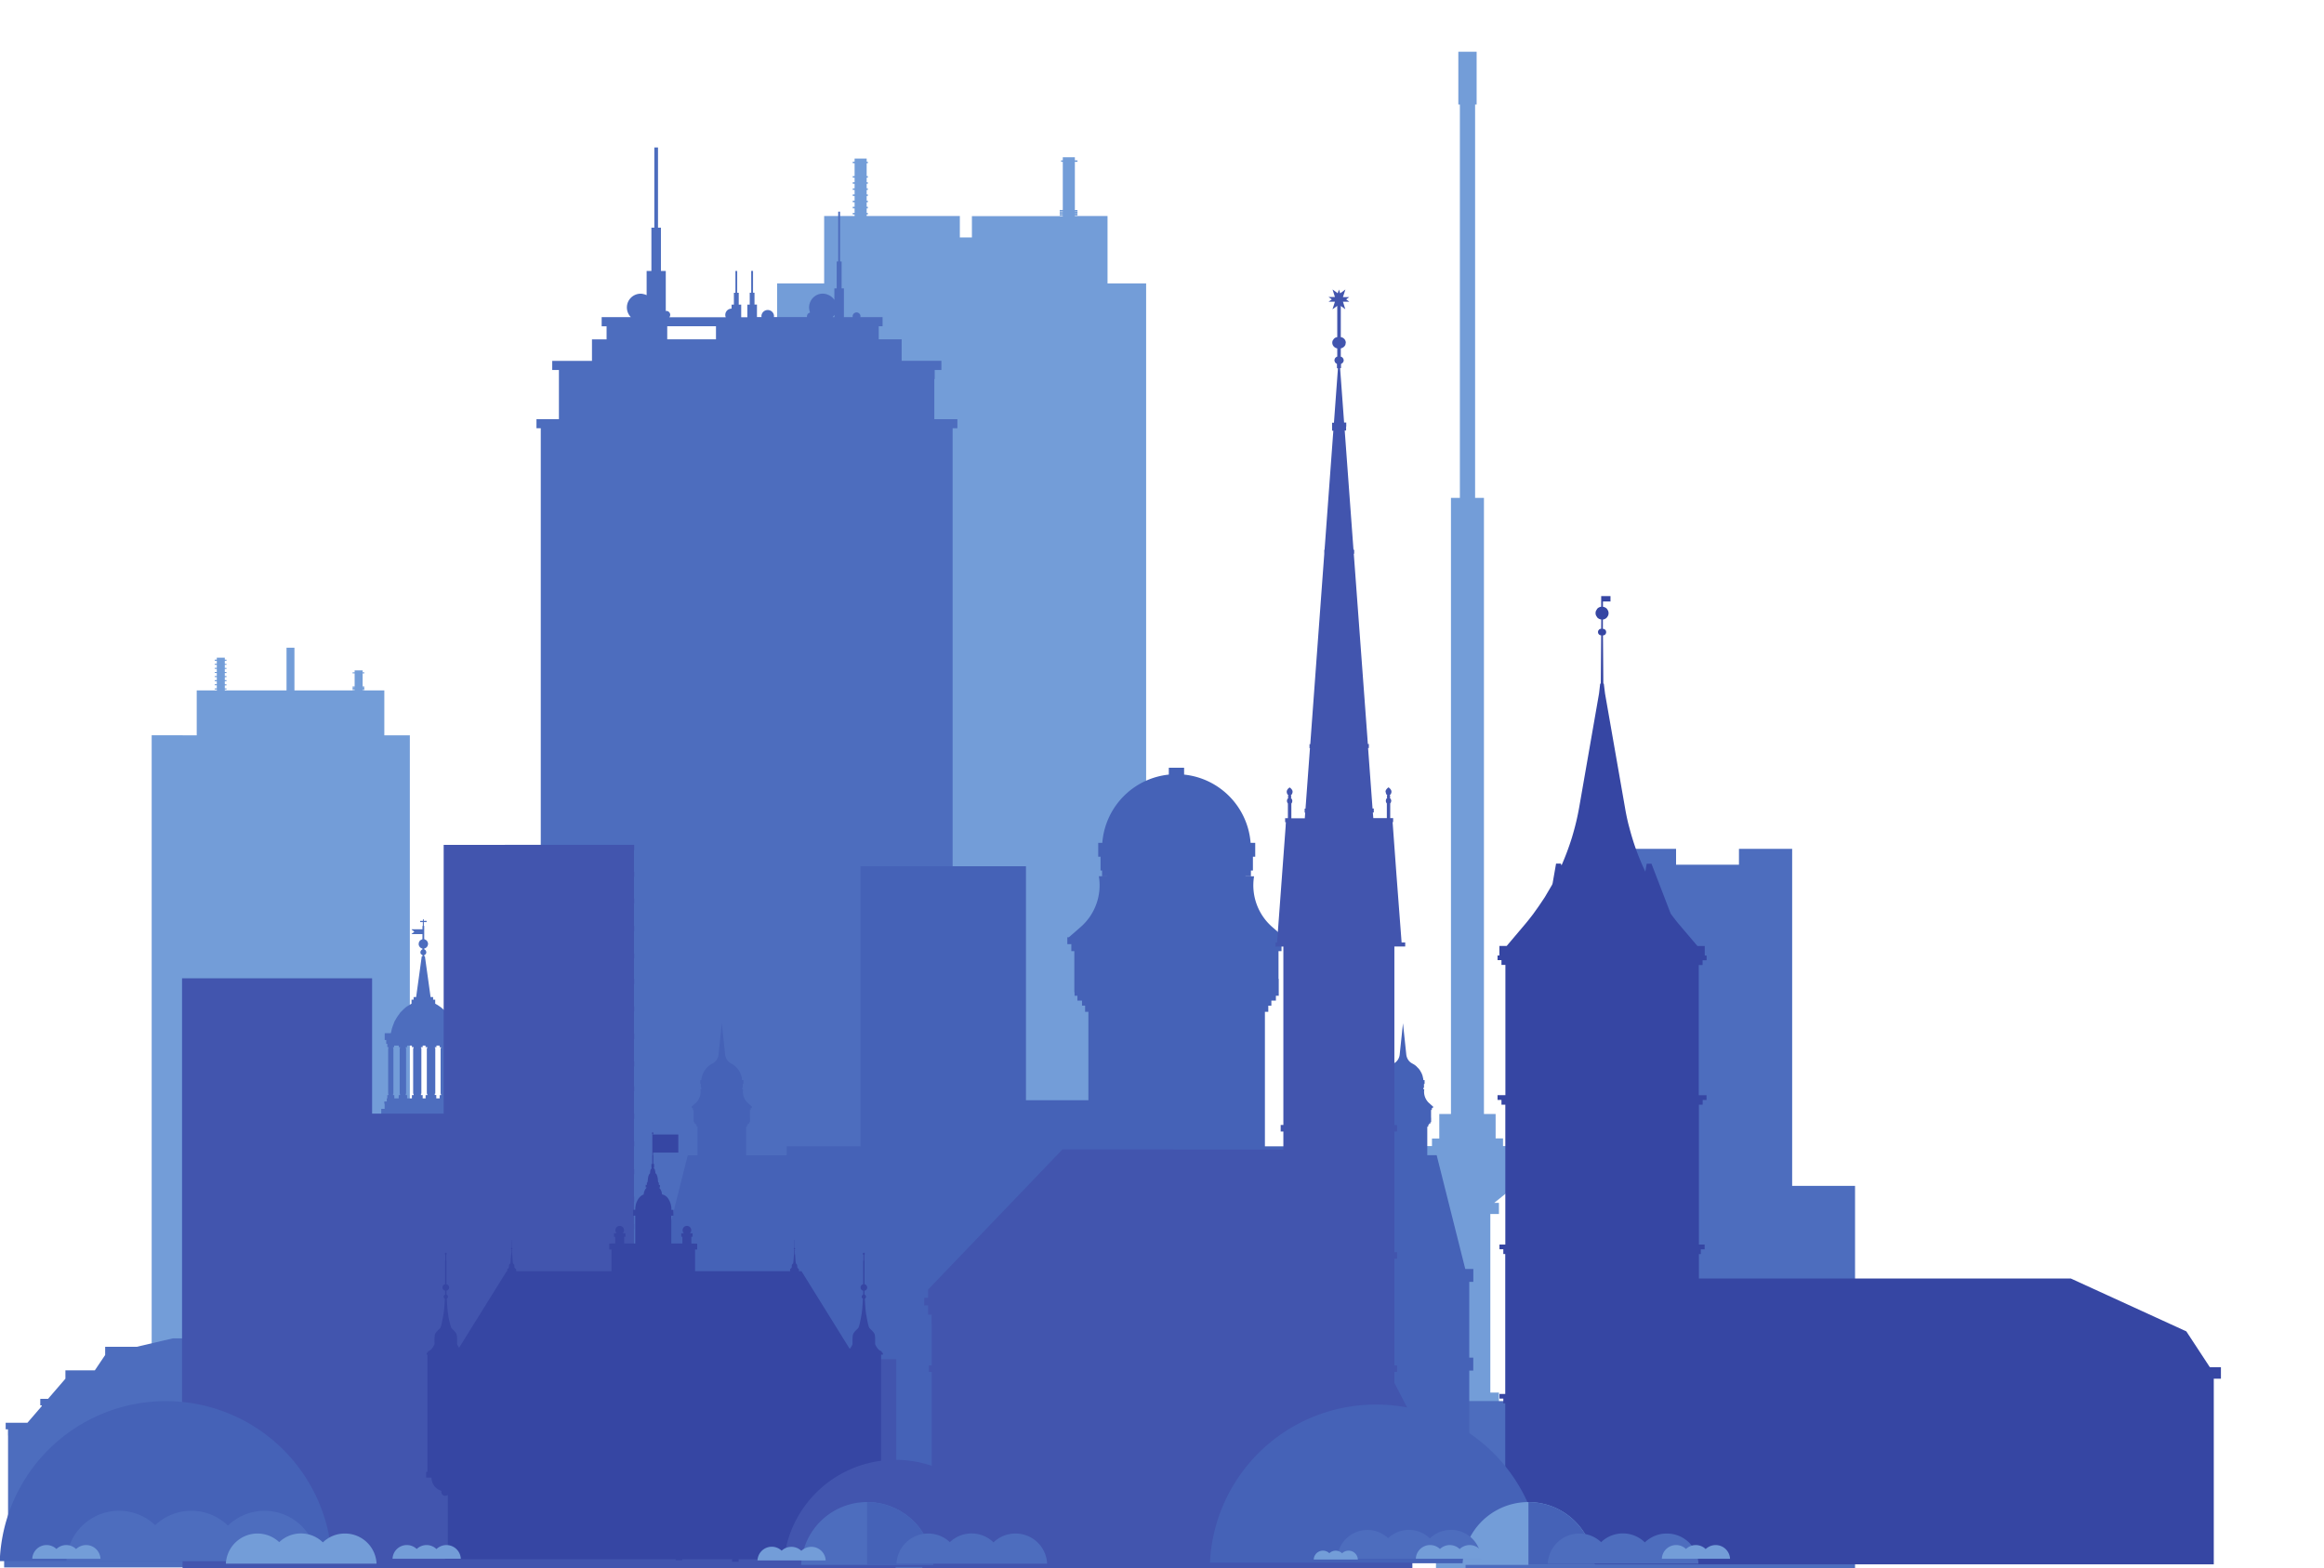 <svg viewBox="0 0 105.8 71.4" xmlns="http://www.w3.org/2000/svg"><defs><clipPath clipPathUnits="userSpaceOnUse" id="a"><path d="M0 0h5561.8v3647H0Z"/></clipPath><clipPath clipPathUnits="userSpaceOnUse" id="b"><path d="M0 0h5561.8v3647H0Z"/></clipPath><clipPath clipPathUnits="userSpaceOnUse" id="c"><path d="M0 0h5561.8v3647H0Z"/></clipPath><clipPath clipPathUnits="userSpaceOnUse" id="d"><path d="M0 0h5561.8v3647H0Z"/></clipPath><clipPath clipPathUnits="userSpaceOnUse" id="e"><path d="M0 0h5561.8v3647H0Z"/></clipPath><clipPath clipPathUnits="userSpaceOnUse" id="f"><path d="M0 0h5561.8v3647H0Z"/></clipPath><clipPath clipPathUnits="userSpaceOnUse" id="g"><path d="M0 0h5561.8v3647H0Z"/></clipPath><clipPath clipPathUnits="userSpaceOnUse" id="h"><path d="M0 0h5561.8v3647H0Z"/></clipPath><clipPath clipPathUnits="userSpaceOnUse" id="i"><path d="M0 0h5561.8v3647H0Z"/></clipPath><clipPath clipPathUnits="userSpaceOnUse" id="j"><path d="M0 0h5561.8v3647H0Z"/></clipPath><clipPath clipPathUnits="userSpaceOnUse" id="k"><path d="M0 0h5561.8v3647H0Z"/></clipPath><clipPath clipPathUnits="userSpaceOnUse" id="l"><path d="M0 0h5561.8v3647H0Z"/></clipPath><clipPath clipPathUnits="userSpaceOnUse" id="m"><path d="M0 0h5561.8v3647H0Z"/></clipPath><clipPath clipPathUnits="userSpaceOnUse" id="n"><path d="M0 0h5561.8v3647H0Z"/></clipPath><clipPath clipPathUnits="userSpaceOnUse" id="o"><path d="M0 0h5561.8v3647H0Z"/></clipPath><clipPath clipPathUnits="userSpaceOnUse" id="p"><path d="M0 0h5561.8v3647H0Z"/></clipPath><clipPath clipPathUnits="userSpaceOnUse" id="q"><path d="M0 0h5561.8v3647H0Z"/></clipPath><clipPath clipPathUnits="userSpaceOnUse" id="r"><path d="M0 0h5561.8v3647H0Z"/></clipPath><clipPath clipPathUnits="userSpaceOnUse" id="s"><path d="M0 0h5561.8v3647H0Z"/></clipPath><clipPath clipPathUnits="userSpaceOnUse" id="t"><path d="M0 0h5561.8v3647H0Z"/></clipPath><clipPath clipPathUnits="userSpaceOnUse" id="u"><path d="M0 0h5561.8v3647H0Z"/></clipPath><clipPath clipPathUnits="userSpaceOnUse" id="v"><path d="M0 0h5561.8v3647H0Z"/></clipPath><clipPath clipPathUnits="userSpaceOnUse" id="w"><path d="M0 0h5561.8v3647H0Z"/></clipPath><clipPath clipPathUnits="userSpaceOnUse" id="x"><path d="M0 0h5561.8v3647H0Z"/></clipPath><clipPath clipPathUnits="userSpaceOnUse" id="y"><path d="M0 0h5561.8v3647H0Z"/></clipPath><clipPath clipPathUnits="userSpaceOnUse" id="z"><path d="M0 0h5561.8v3647H0Z"/></clipPath><clipPath clipPathUnits="userSpaceOnUse" id="A"><path d="M0 0h5561.8v3647H0Z"/></clipPath><clipPath clipPathUnits="userSpaceOnUse" id="B"><path d="M0 0h5561.8v3647H0Z"/></clipPath><clipPath clipPathUnits="userSpaceOnUse" id="C"><path d="M0 0h5561.8v3647H0Z"/></clipPath></defs><path d="m2085.8 2186.8-8.6 36.5h-16.5v10h-9.6v31.8h-15.2v801.5h-11.5v511.7h2v68.7h-23.8v-68.7h2v-511.7H1993v-801.5h-15.2v-31.9h-9.5v-9.9h-16.5l-8.6-36.5h-2V2175h6.8l31.6-25.5h-6V2135h11.2v-232.3h-11.3v-230.4h81.9v230.4h-11.2V2135h11.2v14.5h-6.1l31.6 25.5h6.8v12h-2" transform="matrix(.035 0 0 -.035 -3.7 130)" clip-path="url(#a)" fill="#739dd8"/><path d="M2012.1 1891.6h85v176.3h119.5V2610h69.2v-20.6h81.8v20.6h69.2v-438.4h81.8v-497.3H2454v-4.3h-17.3v-1h-220.2v1H2012v221.5" transform="matrix(.035 0 0 -.035 -3.7 130)" clip-path="url(#b)" fill="#4d6dbe"/><path d="M1150 3345.6h27.7v87.7h39.6v2h-2.4v2h2.4v5.9h-2.4v2.1h2.4v5.9h-2.4v2.1h2.4v6h-2.4v2h2.4v5.9h-2.4v2h2.4v6h-2.4v2h2.4v6h-2.4v2h2.4v16.8h-2.4v2h2.4v4h15.7v-4h1.5v-2h-1.5v-16.8h1.5v-2h-1.5v-6h1.5v-2h-1.5v-6h1.5v-2h-1.5v-5.9h1.5v-2h-1.5v-6h1.5v-2.1h-1.5v-5.9h1.5v-2.1h-1.5v-5.9h1.5v-2h-1.5v-2h121.2V3398v10.1-31.2 42-13.5h15.7v13.6-42 31.1-10 35h118.2v.8h-4v2h4v-15.5h-4v2h4v6h-4v2h4v6h-4v2h4V3423h-4v2.1h4v5.9h-4v2h4v6h-4v2.1h4v62.6h-2.2v2h2.2v4h15.7v-4h3.4v-2h-3.4V3441h3.4v-2.1h-3.4v-6h3.4v-2h-3.4v-5.9h3.4v-2h-3.4v15.6h3.4v-2.2h-3.4v-5.8h3.4v-2.2h-3.4v-5.8h3.4v-2.1h-3.4v15.6h3.4v-2.1h-3.4v-.7h42.5v-87.7h50.2V1669.5h-480v1676.1h33.5" transform="matrix(.035 0 0 -.035 -3.7 130)" clip-path="url(#c)" fill="#739dd8"/><path d="M973.6 3289.9h63.4v-17h-63.4zm217.5 14.8v-3h-2.4a18 18 0 0 1 2.4 3zM1344.8 1811v1346.2h6.2v11.8h-30v52.2h.5v11.8h8.7v11.9h-51.7v28h-29.8v17h5v11.8h-29l.3 1a5.1 5.1 0 0 1-10.3 0l.1-.7v-.3h-11.4v37.4h-3v35h-2v64.8h-2.4v-64.8h-2v-35h-3v-15a17 17 0 0 1-2.7 3.2l-.5.4c-.8.7-1.7 1.4-2.7 2l-1 .5-2.8 1.2-1.2.3c-1.3.3-2.7.6-4.1.6a17.7 17.7 0 0 1-7-1.4 18 18 0 0 1-9.6-23.2l-1.6-.6-1.3-1-.3-.6-.6-1-.3-1.7.1-1h-43.1l.2 1a8.2 8.2 0 1 1-16.4 0l.2-1h-6v16.3h-3.2v15.4h-1.9v28.4h-2.4v-28.4h-1.9V3318h-3.1v-16.4h-8v16.4h-3.2v15.4h-2v28.4h-2.3v-28.4h-2V3318h-3v-5.2a8.2 8.2 0 0 1-8.2-8.2c0-1 .2-2 .6-3h-73.3l.8 1.4.3 1.6c0 2.9-2.3 5.2-5.1 5.2l-.5-.2h-.2v52.2h-6.3v56.3h-3.8v104.3h-4.8v-104.3H953v-56.3h-6.2v-31.5a18 18 0 0 1-3.6 1.3h-.2c-1.3.4-2.6.6-4 .6a17.9 17.9 0 0 1-12.7-30.5h-38v-11.9h6.4v-17h-19v-28H824V3233h8.7v-64h-29.2v-11.8h5.6V1811h-41v-140h826.3v140h-249.7" transform="matrix(.035 0 0 -.035 -3.7 130)" clip-path="url(#d)" fill="#4d6dbe"/><path d="M2022.1 2046.7v16.8h-10.5l-37.2 148h-12.2v37.1h1.2v2.2h1.1v1.8h1.7v1.8h1v6h-.1v10h1v2.4h1.5v2.5h-.6l-4.1 3.7a19.8 19.8 0 0 0-6.6 18.2h-3 1.9v2h.7v5h.8v5h-1.6l-.1 1.3-.2 1-.6 2.6-.1.6c-.4 1.1-.7 2.1-1.2 3.1l-.3.7-1.3 2.3-.4.7a29 29 0 0 1-1.9 2.6l-.3.3-2 2-.6.7-2.2 1.8-.4.2c-.8.6-1.8 1.1-2.7 1.6l-.3.2c-4.3 2.2-7 6.6-7.6 11.4l-4.3 40.8-4.3-40.8c-.5-4.8-3.3-9.2-7.6-11.4h-.2l-3.3-2-.4-.3a21 21 0 0 1-2.8-2.4l-.1-.1c-1-.9-1.7-1.8-2.5-2.8l-.4-.6c-.8-1-1.4-2-2-3.1l-.2-.4-1.4-3.2-.2-.6-.9-3.6-.1-.8-.2-1.9h-1.5v-5h.8v-4.9h.6v-2h1.9-3a19.8 19.8 0 0 0-6.6-18.2l-4.2-3.7h-.5v-2.5h1.4v-2.5h1v-14.7h.2v-1.2h1v-1.8h1.6v-1.8h1.1v-2.2h1.2v-37.2h-20.5v11.6H1751v175h4.4v8h4v6.6h5.9v6.3h3.7v22h-.3v36h3.9v9h5.3v9.1h-2.1l-15.2 13.3a72 72 0 0 0-23.7 66h-11.1v.2h7v7.3h2.6v18h3v18h-6a96.8 96.8 0 0 1-86.5 88.8v8.9H1626v-8.9a96.8 96.8 0 0 1-86.5-88.8h-5.3v-18h3v-18h2v-7.3h6.8l.1-.1H1535a72 72 0 0 0-23.7-66.1L1496 2495h-2v-9h5.2v-9.1h3.9v-53.3h.3v-4.7h3.7v-6.3h6v-6.5h4v-8.1h4.3v-115h-81.2v304.4H1225V2223h-96v-11.6h-52.8v37.2h1.2v2.2h1.1v1.8h1.7v1.8h1v6h-.1v10h1v2.4h1.5v2.5h-.6l-4.1 3.7a19.8 19.8 0 0 0-6.6 18.2h-3 1.9v2h.7v5h.8v5h-1.7a26.6 26.6 0 0 1-14.5 21.7c-4.3 2.2-7 6.6-7.6 11.4l-4.3 40.8-4.3-40.8c-.5-4.8-3.3-9.2-7.6-11.4a26.6 26.6 0 0 1-14.7-21.8h-1.5v-5h.8v-4.9h.6v-2h2-3.2a19.8 19.8 0 0 0-6.5-18.2l-4.2-3.7h-.5v-2.5h1.4v-2.5h1v-14.7h.2v-1.2h1v-1.8h1.6v-1.8h1.1v-2.2h1.2v-37.2h-12.7l-37.3-148h-10.5v-16.7h5.3v-98.6h-5.3v-16.8h5.3v-98.6h-5.3v-16.8h5.3v-98.6h-5.3v-16.8h5.3v-19.8h1059v19.8h5.2v16.8h-5.2v98.6h5.2v16.8h-5.2v98.6h5.2v16.8h-5.2v98.6h5.2" transform="matrix(.035 0 0 -.035 -3.7 130)" clip-path="url(#e)" fill="#4562b7"/><path d="M343.2 2757.7h18.4v58.4h26.2v1.3H385v1.4h2.7v4H385v1.4h2.7v3.9H385v1.4h2.7v4H385v1.3h2.7v4H385v1.3h2.7v4H385v1.4h2.7v3.9H385v1.4h2.7v3.9H385v1.4h2.7v2.6h10.4v-2.6h2.2v-1.4h-2.2v-4h2.2v-1.3h-2.2v-4h2.2v-1.4h-2.2v-3.9h2.2v-1.4h-2.2v-3.9h2.2v-1.4h-2.2v-3.9h2.2v-1.4h-2.2v-4h2.2v-1.4h-2.2v-3.9h2.2v-1.4h-2.2v-1.3h80.3v55.6h10.3v-55.6H567v.5h-2.7v1.4h2.7v-10.4h-2.7v1.4h2.7v4h-2.7v1.3h2.7v4h-2.7v1.4h2.7v-10.5h-2.7v1.4h2.7v4h-2.7v1.3h2.7v4h-2.7v1.4h2.7v17h-2.7v1.4h2.7v2.5h10.4v-2.5h2.2v-1.4h-2.2v-17h2.2v-1.4h-2.2v-4h2.2v-1.4h-2.2v-3.9h2.2v-1.4h-2.2v10.5h2.2v-1.5h-2.2v-3.9h2.2v-1.4h-2.2v-3.9h2.2v-1.4h-2.2v10.4h2.2v-1.4h-2.2v-.5h28.2v-58.4h33.2V1685H303v1072.8h40.2" transform="matrix(.035 0 0 -.035 -3.7 130)" clip-path="url(#f)" fill="#739dd8"/><path d="M688.2 2285.4v4.2h-.2v.1h-1.4v1.7h.4v59.3h-.4v1.2h1.6v2.2h5.9v-2.2h1.4v-1.3h-.3v-59.3h.3v-1.7h-1.4v-4.2zm-15 0v4.4h-2v1.7h.7v59.4h-.5v1.1h2v2.1h4.1v-2.2h1.8v-1.3h-.5v-59.3h.5v-1.7h-1.7v-4.2zm-17.7 0v4.3h-2.2v1.8h.5v59.3h-.5v1.2h2.2v2.1h3.7v-2h2.3v-1.4h-.6v-59.3h.6v-1.7h-2.2v-4.3zm-20.3 0v4.3h-1.7v1.8h.4v59.3h-.4v1.2h1.7v2.1h6.3v-2h2.2v-1.4h-.6v-59.3h.6v-1.7h-2.2v-4.3zm-16.6 0v4.3H617v1.8h.4v59.3h-.4v1.2h1.4v2.1h6v-2h1.6v-1.4h-.4v-59.3h.4v-1.7h-1.7v-4.3zm113.8-518.2v5.3h-4.6v5h-1.7l-.4 11.7v118h2.1v10h1.9v9.5h-4.5v5.2h-4.4v23.7h2.1v14.2h4.5v9.5h-9v194h2.3v7.8h-2.3v10h2.3v7.7h-9.6v6h-2v59.2h2v7.7h-4.4v6.7h.5v2.9H704v4h-.8v4.3h-1.5v1.7h.4v59.4h-.4v1.1h1.4v2.2h.1v2.3h1.3v5h2.2v8.9h-8l-.3 1a56 56 0 0 1-1.2 5.1l-.1.3v.3l-.6 1.5c-.5 1.6-1 3.1-1.7 4.7l-.2.7-1 2-1 1.9a59.7 59.7 0 0 1-4.7 7.3l-1.3 1.9-1.5 1.4-1.4 1.7-1.9 1.7-2.5 2.1-4 2.8-2.8 1.6-.7.4v5.2h-2.7v3.4h-3.3l-7.4 53h-.9v1.5l2 1.4.5 1v.2l.2 1v.4l-.1.5v.3l-.1.2-.2.3-.6 1.2-.7.5-1 .7v1l.6.1.5.2.5.2.5.3.4.3.5.3.3.4.4.5.3.4.3.5.2.5.2.7.1.4.2 1v.4l-.1.3v.6l-.2.4-.2.7-.2.4-.3.5-.2.3-.5.9-1 .6-.2.2-.5.2-.3.2-1.3.7v17.2h-.5v4.9h3.6v1.6H657v2h-1.2v-2h-3.6v-1.6h3.5v-5h-.5v-4.3H641l.4-.4h-.4l3.7-2.8-3.7-2.8h.4l-.4-.3h14.2v-6.5l-1-.6-.6-.3-.5-.2-.2-.2-1-.6-.4-.8-.3-.4-.3-.5-.2-.4-.2-.7-.1-.4-.1-.8v-1.6l.2-.3.2-.7.2-.5.3-.5.3-.4.4-.5.3-.4.5-.3.4-.3.5-.3.5-.2.5-.2.6-.2v-1l-1-.6-.6-.5-.6-1-.3-.5v-.2l-.1-.6v-.2l-.1-.3.2-1.1v-.2l.6-1 2-1.4v-1.5h-1l-7.3-53h-3.3v-3.4H641v-5.2l-.7-.4-3.1-1.9c-1.4-.8-2.7-1.6-3.9-2.6l-2.8-2.5-3.3-3.3-1-1-1.3-2a51.3 51.3 0 0 1-4.6-7l-1.2-2-.9-2-.2-.8-1.2-3v-.1c-.4-1-.8-2.1-1-3.1l-.2-.3-.4-1.6-.6-2.7-.4-1.6-.1-.5h-8v-8.9h2v-5h1.4v-4.2h1.4v-1.4h-.3v-59.3h.3v-1.7h-1.4v-4.3h-.7v-4h-3.2v-2.9h.4v-6.7h-4.4v-7.7h2v-59.4h-2v-5.9H592v-7.7h2.3v-10H592v-7.8h2.3v-194h-8.9v-9.5h4.4v-14.1h2.2V1932h-4.4v-5.2H583v-9.5h2.2V1907h1.8v-29.8l-7 8v.9h2v8.4h-10l-22.2 26v11.1h-81.6l-13.3 19.8v10.8h-41l-47 11h-36.4l-47-11h-41v-10.8h-.1l-13.3-19.8h-38.3v-10.9l-22.6-26.2h-10v-.3h-.1v-8.1h2v-.1h-.1v-1l-18.6-21.6h-28.3v-8.5h3v-8.1h.1v-159.5h-5.1v-12.1h78.4-35.2 426.4v-.7h151.7v5.3h-2.5v65.6h2.5v5.3H730v16.4h2.3" transform="matrix(.035 0 0 -.035 -3.7 130)" clip-path="url(#g)" fill="#4d6dbe"/><path d="M1270.6 1946.1H930.3v29.6h.3v6.7h-.3v29h.3v6.7h-.3v29h.3v6.7h-.3v25.8h.3v6.7h-.3v29h.3v6.7h-.3v29h.3v6.7h-.3v29h.3v6.7h-.3v29.6h.3v6.8h-.3v29h.3v6.7h-.3v29h.3v6.7h-.3v25.7h.3v6.7h-.3v29h.3v6.8h-.3v29h.3v6.7h-.3v29h.3v6.7h-.3v26.5h.3v6.7h-.3v29h.3v6.7h-.3v29h.3v6.7h-.3v28.2h.3v6.7h-.3v28.2h.3v6.7H682.8v-349.6h-93.1v176H342.5v-713.3h.7v-67.6h927.4v67.6h.9v217.8h-.9" transform="matrix(.035 0 0 -.035 -3.7 130)" clip-path="url(#h)" fill="#4255ae"/><path d="M1919.4 1915v14.6h3.5v8.4h-3.5v138.9h3.5v8.4h-3.5v157h3.5v8.4h-3.5V2483h14.1v5.2h-4.7l-6.7 88.2-5 68.4h.7v5.2h-3.8v19.1l.9 1.3v.1l.5 2-.6 2.2-1.3 1.6.4 1.2.1.4-.4 1.3-.1.4v.2l1.3 1.6.2.4c.4.8.6 1.7.6 2.7 0 3-3.8 5.5-3.8 5.5s-1-.6-1.9-1.6c-1-1-2-2.4-2-4l.2-.6.4-1.7.4-1 .8-1 .4-.5-.5-1.7.4-1.6-.1-.2-1-1.1-.3-.6-.3-1.4v-.5l.2-1.6v-.1l.6-1 .3-.5.2-.3v-19H1892l-.6 7.3h1.2v5.2h-1.6l-5.8 78.7h1v5.2h-1.3l-18.3 247.5h.5v5.2h-.9l-11.4 155.1h1.8v5.2h.2v5.2h-2.8l-5.2 70.8h1.2v5.3l2.3 1.7.2.4a5 5 0 0 1 1 2.8l-.3 1.3v.3l-.7 1.2-.2.3-1 1h-.3l-1.3.7v10.6l1 .4 1.2.4 1.2.8 1 .8.8 1 .8 1.3.1.8.4 2c0 1.8-.7 3.4-1.8 4.7l-.1.2-1.8 1.4-.3.2-2 .7-.5.1v40.5l6-4.4-.1.1-3.1 9.8h8.3l-4.1 3 4 3h.1-8.3l3.2 9.9-6.8-5-1.6 5v-.1l-1.6-4.8-6.7 4.9v-.1l3.1-9.7h-8.3l4.2-3.1-4.2-3h8.3l-3.2-9.9 6.2 4.5v-40.6l-.6-.2-1.7-.5-1-.6-1.1-1-1-1.5-.5-.7a7.3 7.3 0 0 1 1.6-8l.4-.4 1.8-1.2.9-.3 1.2-.4v-10.6h-.1l-1-.5-.7-.5-.6-.5-.7-1-.2-.5-.4-1.9v-.4l.8-2.1.5-.7 2-1.5v-5.6h1.3l-5.2-70.8h-2.4V3154h1.6l-11.4-155h-.4v-5.4l-18.2-247.4h-1v-5.2h.6l-5.8-78.7h-1.1v-5.2h.7l-.5-7.3h-17.5v19.1l.8 1.3.1.1.4 2-.5 2.2-1.3 1.6.3 1.2.2.4-.5 1.3v.7l1.3 1.6.2.4c.3.8.6 1.7.6 2.7 0 3-3.8 5.5-3.8 5.5s-1-.6-2-1.6c-.9-1-1.8-2.4-1.8-4v-.6l.4-1.7.5-1 .8-1 .4-.5-.6-1.7.5-1.6-.2-.2-.9-1.1-.3-.6-.3-1.4-.1-.5.3-1.6v-.1l.6-1 .3-.5.1-.3v-19h-3.6v-5.2h1l-.3-4v-1.1l-11.2-151.5h-2v-5.2h10.2v-232.1h-3.5v-8.5h3.5v-23.6l-166.4.3-.1.1-.2-.1h-.4l-.1.1h-.1v-.1l-120 .1-174.8-182.4V2026h-5v-9.9h5V2004h4.6v-12.3h.1V1938h-3.7v-8.4h3.7v-124h-2v-.1h-.1l-11-142.1h638.3v206.7l-23.3 45" transform="matrix(.035 0 0 -.035 -3.7 130)" clip-path="url(#i)" fill="#4255ae"/><path d="m1253.2 1954.3-1 2.2c-5.4 1.5-8.2 9.3-8.2 9.3v5c0 2.6 0 5.8-.6 7.5-1 3.4-5.3 6.4-6.9 8.5-1.5 2-3.2 12.5-4.4 19v.3l-.3 2.1-.1 1-.3 3.4-.1 1.5-.3 3.7-.1 1.9-.3 4.3v.7l.6.5.3.3.8 1.9v.1l-.8 1.7-.7.6-.5.3-.1 1.3v3.7l.2.1 1 .4.4.3.8.6.5.8.3.5.3 1.6v.3l-.3 1.2-.7 1.1v.1a4 4 0 0 1-2.5 1.5v30.5h-.3v7.8l.2.3.7 1v.1l-1.5 1.6-1.5-1.5.5-1v-.1l.5-.4v-7.7h-.3v-30.6a4 4 0 0 1-2.5-1.5l-.7-1.2-.3-1.1v-.4l.3-1.6.3-.5.5-.8.7-.6.4-.3 1-.4h.3v-3.8l-.1-1.3-.5-.3-.8-.6-.7-1.6v-.2l.8-2 .3-.2.6-.5v-1c-.2-1.4-.2-2.9-.3-4.3l-.1-1.4-.3-3.9-.1-1.5-.3-3.4-.1-1-.3-2.1v-.3c-1.2-6.5-3-17-4.5-19s-5.8-5.1-6.8-8.5c-.6-1.7-.7-4.9-.7-7.5v-5l-.3-1-.4-.7-.2-.5a21 21 0 0 0-2.6-3.9l-.2-.1-62.7 101h-3.3v2.4l-.2.6c-1.4.4-2 2.2-2 2.2v1.2l-.2 1.8-1.6 2c-.4.6-.8 9.6-1 11.1l-.1.2-.2 1.4v.5l-.1 2.3v.2l.3.6v.2l-.4.4v1.4l.8.9-.9 1v9.3l.2.3-.4.4-.3-.4.2-.3v-9.3l-1-1h.1l.8-1v-1.3l-.3-.4-.2-.2.4-.6v-.4l-.1-2v-.7l-.2-1.3v-.2c-.3-1.5-.7-10.5-1.1-11l-1.7-2-.1-1.9v-1.2s-.7-1.8-2-2.2l-.2-.6v-2.4h-123.6v28.2h2.8v7.6h-2.8v.1h-4.8v8.8h1.6v4.6h-3.5a5.6 5.6 0 1 1-9.5 4c0-1.6.6-3 1.7-4h-3.5v-4.6h1.5v-8.7h-14.4v36.2h2.7v7.6H979v.8c0 1.2 0 2.3-.2 3.4l-.4 2-.3 1.5-.9 2.3-.3.9-1.3 2.4-.1.3a13.2 13.2 0 0 1-8.6 6.5l-.4 1.9-.1.8c-.3 1.2-.8 2.3-1.3 3.2l-.5 1-1.8 2h1.3v3.4h-1.4v3.1h-.7l-.3 1-.2 1.7a20 20 0 0 1-1.7 7.7l-.3.7-1 .8-.3.4v.8l-.2 1.2-.2 1.1-.2 1-.3.7-.4.9-.7.5v1h.3v4.7h-1v11.3h-.3v3.5H988v23.5h-33v.8l.8 1v.1l-1.2 1.2-1.2-1.2.8-1v-27.9h-.1V2200H953v-4.6h.2v-1.1l-1.1-1.4-.3-.6-.2-1.2-.2-1-.1-1.4-.1-.8-.4-.4-.6-.7-.6-1.3-.5-1.2-.6-3-.2-2.2-.2-1.8-.4-1.2v-.2h-.6v-3h-1.5v-3.4h1.4l-1.8-2.1-.6-1-1.2-3-.2-1.1-.3-2c-1.6-.5-3-1.4-4.3-2.6a17.3 17.3 0 0 1-3.3-4.2l-.3-.5c-.9-1.6-1.6-3.3-2.1-5.2l-.2-.8c-.4-2-.7-4-.7-6.2v-.3h-2.8v-7.7h2.8v-36.2h-14.4v8.7h1.6v4.6h-3.5a5.6 5.6 0 1 1-9.5 4c0-1.6.6-3 1.6-4h-3.5v-4.6h1.6v-8.7h-4.8v-.1h-2.9v-7.7h2.9v-28.2h-124v2.4l-.3.6c-1.3.3-2 2.2-2 2.2v1.2l-.1 1.8-1.7 2c-.4.6-.8 9.6-1 11.1v.2l-.2 1.3v.6l-.2 2.2v.3l.4.6-.2.2-.3.4v1.4l.8.9-.8 1v7.4h-.1v1.9l.2.3-.3.4-.4-.4.2-.3v-9.3l-.9-1 .8-1v-1.3l-.3-.4-.2-.2.5-.6v-.2l-.2-2.2v-.7l-.2-1.3v-.2c-.3-1.5-.7-10.5-1-11l-1.7-2-.2-1.9v-1.2s-.6-1.9-2-2.2l-.2-.6v-2.4h-.7l-62-99.7-.1.3-.8 1.2-.3.5-.5 1-.3.6-.1.3-.5 1 .1 5c0 2.6-.1 5.8-.7 7.5-1 3.4-5.3 6.4-6.8 8.5a88 88 0 0 0-4.4 19v.3l-.4 2.1v1l-.4 3.5v1.3l-.4 4.3v.7l-.3 5v.7l.5.5.3.3.8 1.9v.1l-.7 1.7-.8.6-.5.3v5l.1.1 1 .4.5.3.7.6.5.8.3.5.4 1.6-.1.3-.3 1.2-.6 1.1v.1c-.7.8-1.6 1.3-2.6 1.5v30.5h-.2v7.8l.1.3.7 1v.1l-1.4 1.6-1.5-1.5v-.1l.7-1.1.2-.3v-7.7h-.3v-30.6a4 4 0 0 1-2.5-1.5l-.7-1.2-.2-1.2-.1-.3.3-1.6.3-.5.5-.8.8-.6.4-.3 1-.4h.2v-5.1l-.6-.3-.7-.6-.7-1.7v-.1l.7-2 .4-.2.5-.5v-.8l-.3-4.9v-.7l-.4-4.3v-1.3a150 150 0 0 0-.4-3.5l-.1-1-.3-2.1v-.3c-1.2-6.5-3-17-4.4-19-1.5-2-5.9-5.1-6.9-8.5-.5-1.7-.7-4.9-.7-7.6l.1-4.9s-2.8-7.8-8.2-9.3l-1-2.2h-1v-2.2h1v-152.5H660v-7.5h7v-.1c0-1.9.3-3.6.8-5.2l.3-1c.6-1.6 1.4-3 2.4-4.4l.4-.6c2.3-2.7 5.3-4.8 8.8-5.9h.2l-.2-1.3c0-3 2.3-5.3 5.2-5.3l2 .4.8.5.5.4v-75h-3.7v-8.7h300.1v-1.3h8.5v1.3h64.9v-3.3h8.5v3.3h160.1v8.6h-3.8v80.5l.7-.2-.3-1.2a5.2 5.2 0 0 1 10.5 0l-.3 1.2.3.1c3.5 1 6.5 3.2 8.7 6l.5.5a17 17 0 0 1 2.4 4.4l.3 1c.5 1.6.8 3.3.9 5.2h7.3v7.6h-2V1952h2.3v2.3h-.9" transform="matrix(.035 0 0 -.035 -3.7 130)" clip-path="url(#j)" fill="#3646a3"/><path d="m2980.2 1935.5-30.7 46.8-150.3 68.8h-483.7v31.7h2.5v6.2h5v6.2h-7.5v182h4.9v6.1h5v6.2h-10.1v169.4h5v6.2h5.2v6.1h-2.4v12.4h-9.5l-22.6 26.6c-4.3 5-8.3 10.2-12.2 15.5l-25 65h-6.2l-1.8-10.3c-6.2 13-11.5 26.4-15.9 40.2l-.1.4c-2 6.2-3.7 12.5-5.4 18.9l-.6 2.2c-1.7 7-3.2 14.1-4.4 21.3l-26 148.6-1.6 13h-.6l-.5 62.7c1.2 0 2.2.5 3 1.2l.1.2.8 1.2.3 1.6-.3 1.7a4.3 4.3 0 0 1-4 2.6v12.1c2 .3 3.9 1.2 5.2 2.7l.5.6 1.1 1.9a8.2 8.2 0 0 1 0 6.2l-1 1.8-.5.7a8.3 8.3 0 0 1-5.2 2.7v6.9h9.8v7h-12.1V2925c-2-.3-3.9-1.2-5.2-2.7l-.4-.7-1.1-1.8a8 8 0 0 1 0-6.2l1.1-1.8.4-.7a8.4 8.4 0 0 1 5.3-2.7v-2.8l-.1-9.3c-1.2 0-2.2-.5-3-1.3v-.1l-.9-1.2-.3-1.6.3-1.7.8-1.2.1-.1a4 4 0 0 1 3-1.3l-.5-62.8h-.8l-1.5-12.9-25.9-148.6a329.8 329.8 0 0 0-8.1-34.5l-1.2-4.1a343.1 343.1 0 0 0-13.6-36.4l-.9 2.3h-6.2l-4.2-24c-.1-1-.4-2-.7-3-.8-1.6-1.8-3.1-2.7-4.7l-7-11.9-4-6c-2.4-3.6-4.8-7.2-7.4-10.7l-3.7-5.2c-3.8-5-7.8-10.1-12-15l-22.5-26.6h-9.5v-12.4h-2.4v-6.1h5.1v-6.2h5.1v-169.4h-10.2v-6.2h5.1v-6.2h5v-182h-7.6v-6.1h5v-6.2h2.5v-182h-7.5v-6.1h5v-6.2h2.5v-209.4h921.6v241.5h9.3v14.9H2980" transform="matrix(.035 0 0 -.035 -3.7 130)" clip-path="url(#k)" fill="#3646a3"/><path d="M2111.5 1681.4a216.1 216.1 0 0 1-216 205.7 216 216 0 0 1-216-205.7h432" transform="matrix(.035 0 0 -.035 -3.7 130)" clip-path="url(#l)" fill="#4562b7"/><path d="M537.5 1683.4a216.2 216.2 0 0 1-432.1 0h432" transform="matrix(.035 0 0 -.035 -3.7 130)" clip-path="url(#m)" fill="#4562b7"/><path d="M1416.4 1675.8a146 146 0 0 1-291.7 0h291.7" transform="matrix(.035 0 0 -.035 -3.7 130)" clip-path="url(#n)" fill="#4255ae"/><path d="M449.8 1748.9a68.3 68.3 0 0 1-47.6-19.3 68.4 68.4 0 0 1-94.6.6 68.5 68.5 0 0 1-115.5-46.6h326.2a68.6 68.6 0 0 1-68.5 65.3" transform="matrix(.035 0 0 -.035 -3.7 130)" clip-path="url(#o)" fill="#4d6dbe"/><path d="M554.3 1719.3a40.8 40.8 0 0 1-28.6-11.5 40.9 40.9 0 0 1-56.8.3 41.2 41.2 0 0 1-69.4-28h196a41 41 0 0 1-41.2 39.2" transform="matrix(.035 0 0 -.035 -3.7 130)" clip-path="url(#p)" fill="#739dd8"/><path d="M217.7 1704.3c-5 0-9.6-2-13-5.2a18.4 18.4 0 0 1-12.8 5.2c-5 0-9.5-2-12.8-5.1a18.6 18.6 0 0 1-31.4-12.7h88.7a18.7 18.7 0 0 1-18.7 17.8" transform="matrix(.035 0 0 -.035 -3.7 130)" clip-path="url(#q)" fill="#739dd8"/><path d="M686.4 1704.3c-5 0-9.6-2-13-5.2a18.4 18.4 0 0 1-12.9 5.2c-5 0-9.4-2-12.8-5.1a18.6 18.6 0 0 1-31.4-12.7h88.8a18.7 18.7 0 0 1-18.7 17.8" transform="matrix(.035 0 0 -.035 -3.7 130)" clip-path="url(#r)" fill="#739dd8"/><path d="M1319.4 1678.5a85.9 85.9 0 0 1-171.6 0h171.6" transform="matrix(.035 0 0 -.035 -3.7 130)" clip-path="url(#s)" fill="#4d6dbe"/><path d="M1233.6 1678.5h85.8a86 86 0 0 1-85.8 81.7v-81.8" transform="matrix(.035 0 0 -.035 -3.7 130)" clip-path="url(#t)" fill="#4562b7"/><path d="M2179.6 1678.5a85.9 85.9 0 0 1-171.6 0h171.6" transform="matrix(.035 0 0 -.035 -3.7 130)" clip-path="url(#u)" fill="#739dd8"/><path d="M2093.8 1678.5h85.8a86 86 0 0 1-85.8 81.7v-81.8" transform="matrix(.035 0 0 -.035 -3.7 130)" clip-path="url(#v)" fill="#4562b7"/><path d="M1161 1702c-5 0-9.6-2-13-5.2a18.4 18.4 0 0 1-12.8 5.2c-5 0-9.5-1.9-12.8-5a18.6 18.6 0 0 1-31.4-12.7h88.7a18.6 18.6 0 0 1-18.6 17.7" transform="matrix(.035 0 0 -.035 -3.7 130)" clip-path="url(#w)" fill="#739dd8"/><path d="M1426.6 1719.3a40.8 40.8 0 0 1-28.6-11.5 40.9 40.9 0 0 1-56.8.3 41.2 41.2 0 0 1-69.4-28h195.9a41 41 0 0 1-41.1 39.2" transform="matrix(.035 0 0 -.035 -3.7 130)" clip-path="url(#x)" fill="#4d6dbe"/><path d="M2273.7 1719.3a40.8 40.8 0 0 1-28.5-11.5 40.9 40.9 0 0 1-56.9.3 41.2 41.2 0 0 1-69.4-28h196a41 41 0 0 1-41.2 39.2" transform="matrix(.035 0 0 -.035 -3.7 130)" clip-path="url(#y)" fill="#4d6dbe"/><path d="M1993 1724a39.2 39.2 0 0 1-27.4-11 39.3 39.3 0 0 1-54.3.3 39.4 39.4 0 0 1-66.3-26.8h187.3c-1 21-18.2 37.6-39.4 37.6" transform="matrix(.035 0 0 -.035 -3.7 130)" clip-path="url(#z)" fill="#4d6dbe"/><path d="M1859.8 1697a12 12 0 0 1-8.4-3.4 12 12 0 0 1-8.3 3.4 12 12 0 0 1-8.3-3.3 12 12 0 0 1-20.3-8.2h57.4a12 12 0 0 1-12 11.5" transform="matrix(.035 0 0 -.035 -3.7 130)" clip-path="url(#A)" fill="#739dd8"/><path d="M2017.3 1704.3c-5 0-9.6-2-13-5.2a18.4 18.4 0 0 1-12.8 5.2c-5 0-9.5-2-12.8-5.1a18.6 18.6 0 0 1-31.4-12.7h88.7a18.7 18.7 0 0 1-18.6 17.8" transform="matrix(.035 0 0 -.035 -3.7 130)" clip-path="url(#B)" fill="#739dd8"/><path d="M2337.3 1704.3c-5 0-9.6-2-13-5.2a18.4 18.4 0 0 1-12.8 5.2c-5 0-9.5-2-12.8-5.1a18.6 18.6 0 0 1-31.4-12.7h88.7a18.7 18.7 0 0 1-18.6 17.8" transform="matrix(.035 0 0 -.035 -3.7 130)" clip-path="url(#C)" fill="#739dd8"/></svg>